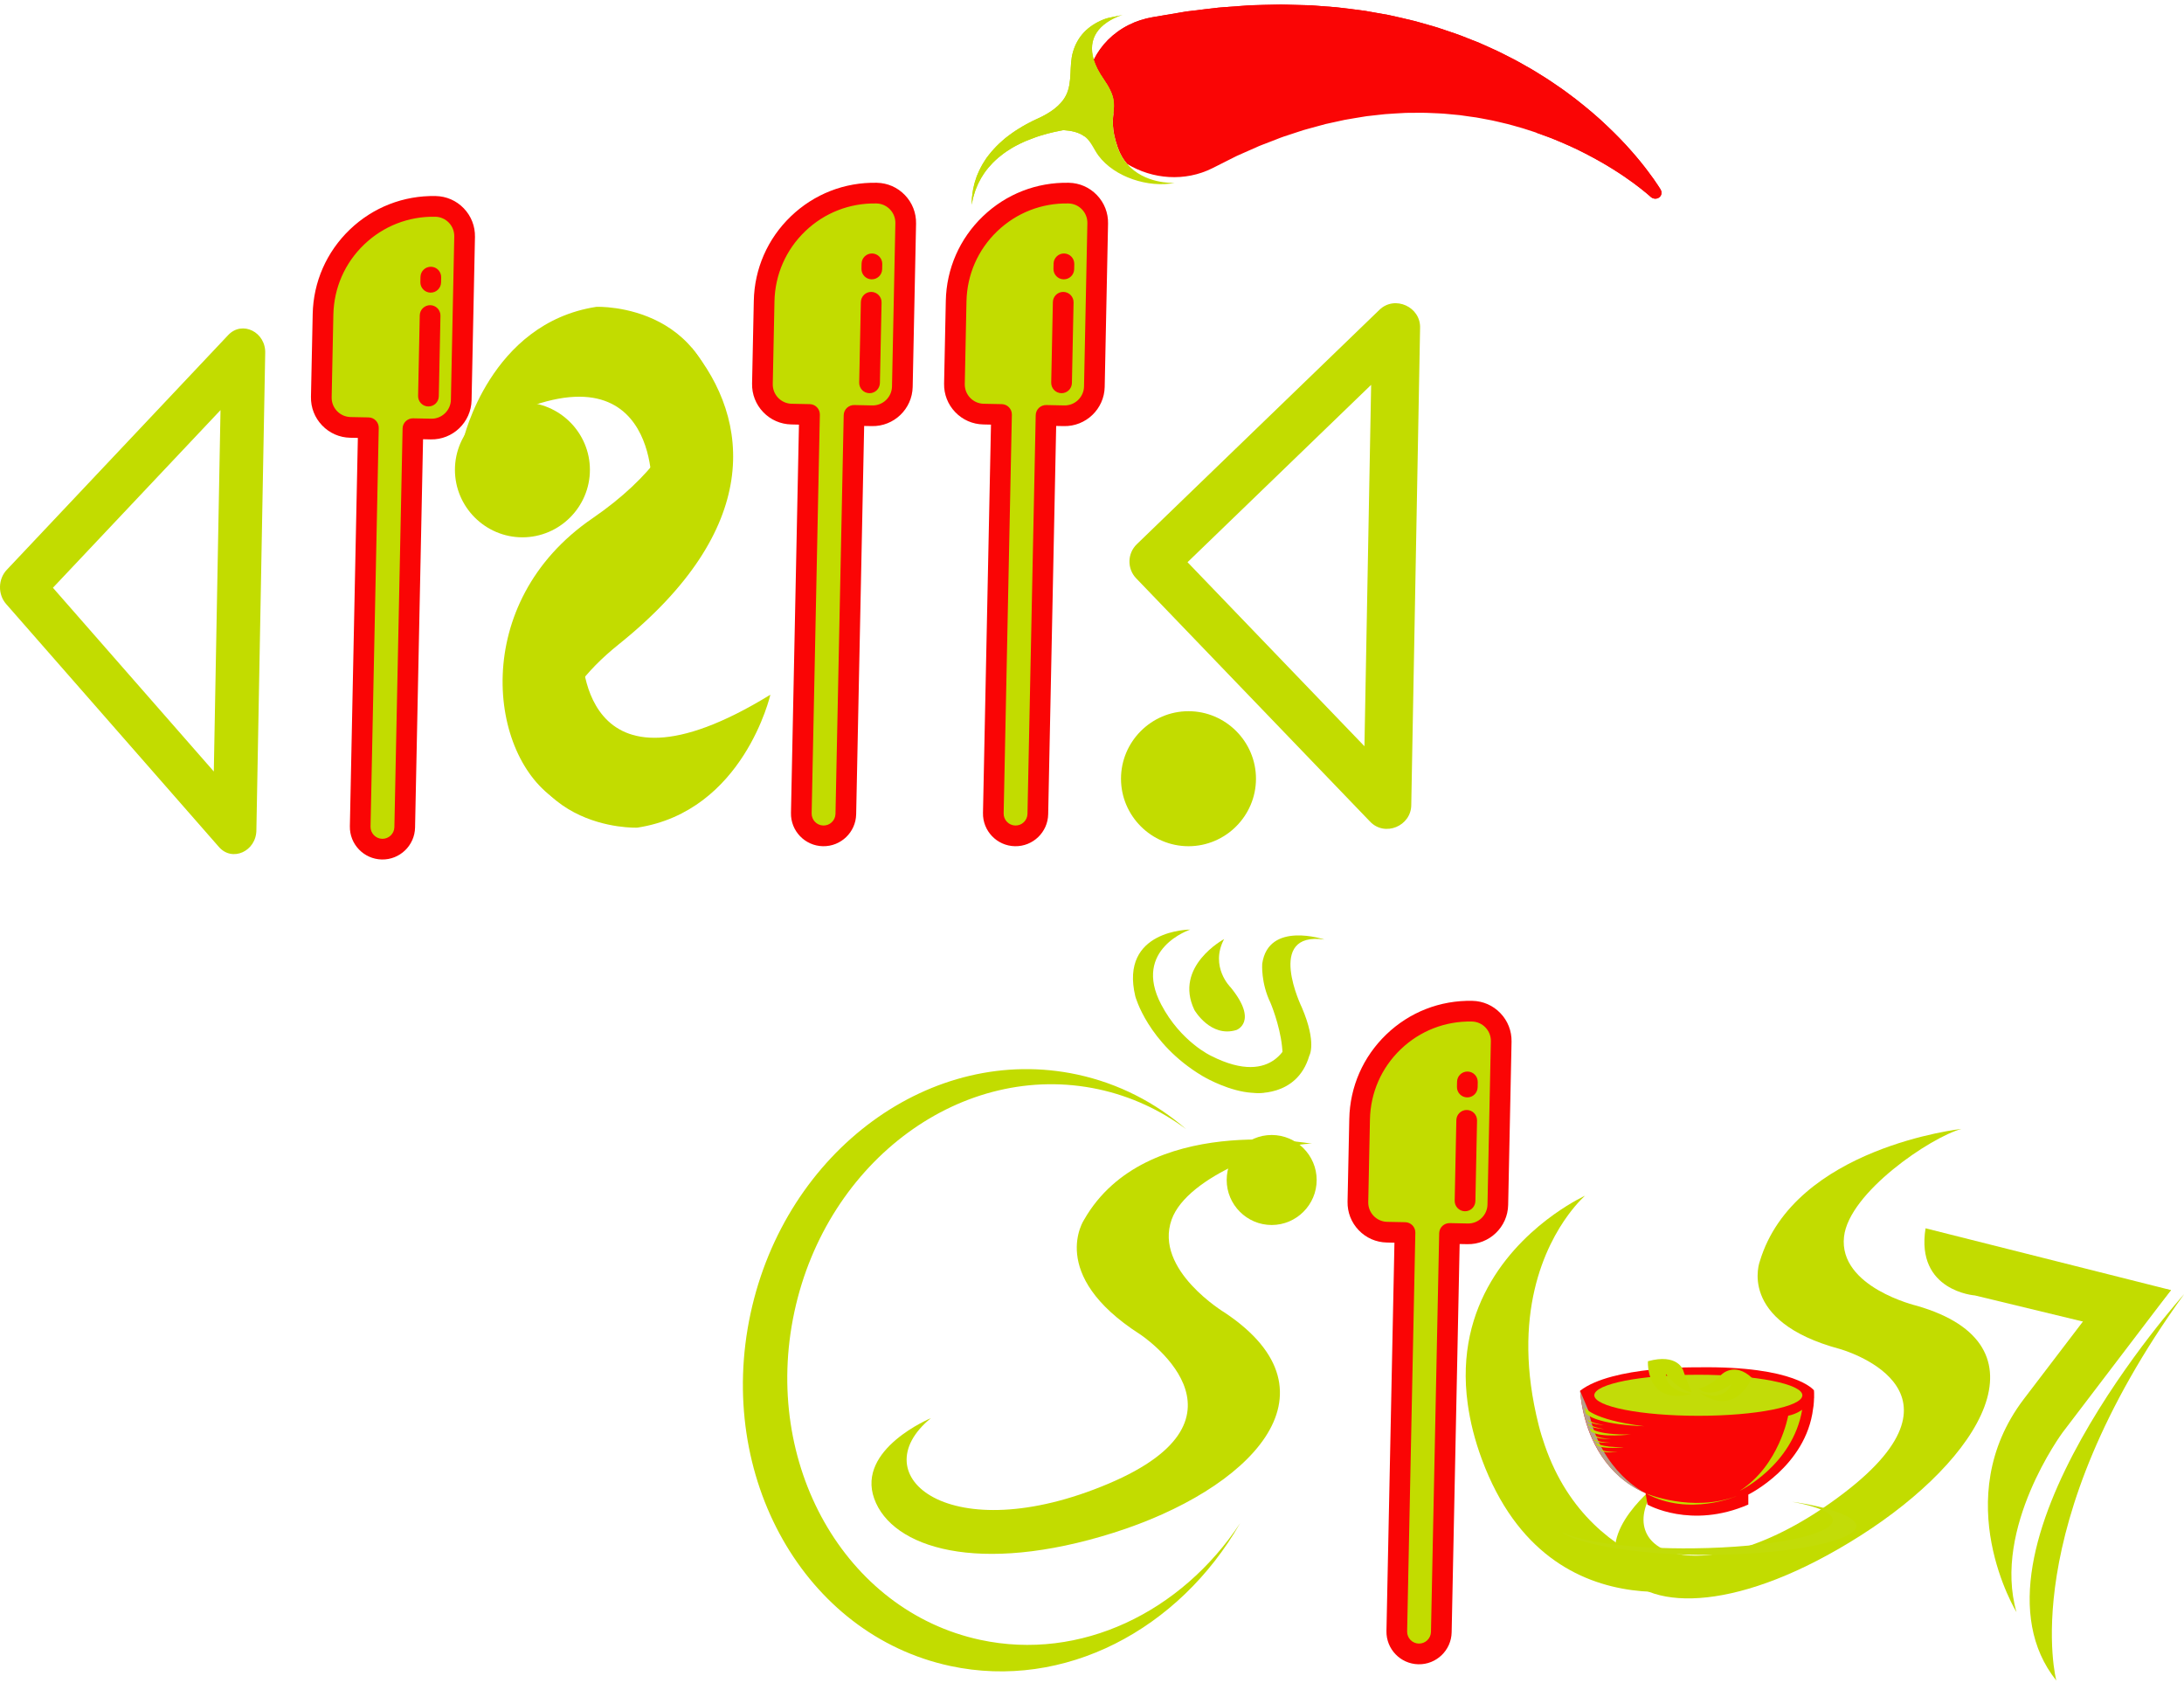 <?xml version="1.0" encoding="UTF-8" standalone="no"?>
<svg
   xmlns:dc="http://purl.org/dc/elements/1.1/"
   xmlns:cc="http://creativecommons.org/ns#"
   xmlns:rdf="http://www.w3.org/1999/02/22-rdf-syntax-ns#"
   xmlns:svg="http://www.w3.org/2000/svg"
   xmlns="http://www.w3.org/2000/svg"
   xmlns:sodipodi="http://sodipodi.sourceforge.net/DTD/sodipodi-0.dtd"
   xmlns:inkscape="http://www.inkscape.org/namespaces/inkscape"
   version="1.1"
   id="svg2"
   xml:space="preserve"
   width="528"
   height="406.667"
   viewBox="0 0 528 406.667"
   sodipodi:docname="onlinelogomaker-120720-1555-3006.eps"><defs
     id="defs6" /><sodipodi:namedview
     pagecolor="#ffffff"
     bordercolor="#666666"
     borderopacity="1"
     objecttolerance="10"
     gridtolerance="10"
     guidetolerance="10"
     inkscape:pageopacity="0"
     inkscape:pageshadow="2"
     inkscape:window-width="640"
     inkscape:window-height="480"
     id="namedview4" /><g
     id="g10"
     inkscape:groupmode="layer"
     inkscape:label="ink_ext_XXXXXX"
     transform="matrix(1.333,0,0,-1.333,0,406.667)"><g
       id="g12"
       transform="scale(0.1)"><path
         d="M 413.871,2443.24 12.23,2017.53 c -15.859,-16.79 -16.371,-44.49 -1.141,-61.87 v 0 0 L 396.449,1515.77 c 24.449,-29.06 68.821,-8.32 68.551,30.51 l 15.98,863.56 c 1.641,38.67 -41.64,60.43 -67.109,33.4 z M 95.981,1985.07 399.922,2307.18 387.77,1651.95 Z"
         style="fill:#c2dc00;fill-opacity:1;fill-rule:nonzero;stroke:none"
         id="path14" /><path
         d="m 1397.15,1791.13 c 0,0 -48.28,-211.45 -241.33,-241.02 0,0 -230.082,-9.8 -226.41,250.86 l 126.21,73.79 c 0.04,0 -9.92,-299.22 341.53,-83.63 z"
         style="fill:#c2dc00;fill-opacity:1;fill-rule:nonzero;stroke:none"
         id="path16" /><path
         d="m 840.309,2253.43 c 0,0 48.242,211.37 241.291,240.98 0,0 230.12,9.8 226.45,-250.86 l -126.21,-73.79 c 0,0 9.88,299.14 -341.531,83.67 z"
         style="fill:#c2dc00;fill-opacity:1;fill-rule:nonzero;stroke:none"
         id="path18" /><path
         d="m 1253.75,2421.09 c 0,0 43.2,-157.85 -179.57,-310.35 -222.731,-152.47 -189.34,-432.78 -63.13,-511.45 126.25,-78.71 -148.472,75 111.37,283.4 259.81,208.44 240.35,406.13 131.33,538.4 z"
         style="fill:#c2dc00;fill-opacity:1;fill-rule:nonzero;stroke:none"
         id="path20" /><path
         d="m 2501.8,2489.02 -440,-424.96 c -17.39,-16.8 -17.89,-44.46 -1.18,-61.88 v 0 0 l 423.72,-440.62 c 26.95,-29.11 75.58,-8.44 75.19,30.39 l 15.98,863.55 c 1.72,38.67 -45.78,60.51 -73.71,33.52 z m -348.05,-457.62 333.01,321.6 -12.15,-655.27 z"
         style="fill:#c2dc00;fill-opacity:1;fill-rule:nonzero;stroke:none"
         id="path22" /><path
         d="m 1816.41,2299.25 -14.89,-722.85 c -0.47,-22.3 17.23,-40.74 39.53,-41.21 v 0 c 22.31,-0.43 40.75,17.26 41.22,39.57 l 14.88,722.81 32.69,-0.66 c 29.73,-0.63 54.3,23.01 54.93,52.73 l 6.09,296.06 c 0.62,29.72 -22.97,54.29 -52.7,54.92 v 0 c -110.43,2.26 -201.79,-85.39 -204.06,-195.82 l -3.08,-149.96 c -0.63,-29.73 22.96,-54.3 52.69,-54.92 z"
         style="fill:#c2dc00;fill-opacity:1;fill-rule:nonzero;stroke:none"
         id="path24" /><path
         d="m 1782.58,2658.51 c 42.15,40.47 97.54,62.07 155.94,60.86 19.41,-0.39 37.46,-8.32 50.89,-22.31 13.44,-13.98 20.63,-32.38 20.2,-51.75 l -6.09,-296.06 c -0.82,-40.04 -34.07,-71.91 -74.07,-71.09 l -13.94,0.27 -14.49,-704.06 c -0.67,-32.62 -27.74,-58.6 -60.36,-57.93 -32.61,0.66 -58.59,27.73 -57.89,60.35 l 14.5,704.06 -13.95,0.32 c -19.37,0.39 -37.46,8.32 -50.86,22.3 -13.44,13.98 -20.62,32.38 -20.23,51.76 l 3.12,149.96 c 1.17,58.4 25.08,112.85 67.23,153.32 z m 172.62,-333.09 c 6.48,6.25 10.62,14.93 10.82,24.61 l 6.09,296.02 c 0.19,9.37 -3.28,18.28 -9.77,25.04 -6.48,6.76 -15.23,10.58 -24.57,10.78 -48.39,0.98 -94.29,-16.92 -129.22,-50.43 -34.92,-33.52 -54.68,-78.63 -55.7,-127.03 l -3.08,-149.92 c -0.2,-9.38 3.28,-18.29 9.76,-25.04 6.49,-6.76 15.2,-10.59 24.57,-10.78 l 32.7,-0.67 c 10.35,-0.19 18.59,-8.79 18.36,-19.14 l -14.89,-722.85 c -0.23,-11.91 9.26,-21.8 21.18,-22.03 11.91,-0.28 21.79,9.22 22.03,21.13 l 14.92,722.85 c 0.08,4.96 2.15,9.73 5.74,13.17 3.59,3.43 8.44,5.31 13.4,5.23 l 32.69,-0.7 c 9.65,-0.2 18.52,3.55 24.97,9.76 z"
         style="fill:#fa0505;fill-opacity:1;fill-rule:nonzero;stroke:none"
         id="path26" /><path
         d="m 1915.31,2516.28 c 3.48,3.32 8.21,5.32 13.36,5.2 10.39,-0.2 18.6,-8.79 18.4,-19.14 l -3.01,-146.1 c -0.23,-10.39 -8.79,-18.59 -19.14,-18.39 -10.39,0.23 -18.59,8.78 -18.4,19.17 l 3.01,146.1 c 0.12,5.15 2.31,9.8 5.78,13.16 z"
         style="fill:#fa0505;fill-opacity:1;fill-rule:nonzero;stroke:none"
         id="path28" /><path
         d="m 1916.6,2585.93 c 3.44,3.32 8.17,5.35 13.36,5.24 10.35,-0.2 18.59,-8.79 18.4,-19.15 l -0.2,-9.37 c -0.23,-10.35 -8.78,-18.59 -19.18,-18.36 -10.35,0.2 -18.59,8.75 -18.36,19.14 l 0.2,9.38 c 0.12,5.15 2.3,9.8 5.78,13.12 z"
         style="fill:#fa0505;fill-opacity:1;fill-rule:nonzero;stroke:none"
         id="path30" /><path
         d="m 2155.51,1761.24 c -67.35,0 -122.42,-55.07 -122.42,-122.42 0,-67.3 55.07,-122.38 122.42,-122.38 67.3,0 122.38,55.08 122.38,122.38 0,67.35 -55.08,122.42 -122.38,122.42 z"
         style="fill:#c2dc00;fill-opacity:1;fill-rule:nonzero;stroke:none"
         id="path32" /><path
         d="m 947.5,2321.32 c -67.34,0 -122.422,-55.08 -122.422,-122.38 0,-67.34 55.082,-122.42 122.422,-122.42 67.3,0 122.38,55.08 122.38,122.42 0,67.3 -55.08,122.38 -122.38,122.38 z"
         style="fill:#c2dc00;fill-opacity:1;fill-rule:nonzero;stroke:none"
         id="path34" /><path
         d="m 2306.37,992.852 c -44.89,0 -81.6,-36.723 -81.6,-81.614 0,-44.879 36.71,-81.597 81.6,-81.597 44.88,0 81.6,36.718 81.6,81.597 0,44.891 -36.72,81.614 -81.6,81.614 z"
         style="fill:#c2dc00;fill-opacity:1;fill-rule:nonzero;stroke:none"
         id="path36" /><path
         d="m 2801.8,429.801 c -4.1,11.801 -7.93,23.937 -11.18,36.871 -50.78,200.898 12.7,325.976 53.95,381.84 16.91,22.886 30.12,34.218 30.12,34.218 0,0 -23.83,-10.781 -55.59,-33.359 -71.21,-50.551 -182.5,-160.859 -157.19,-344.062 4.34,-31.45 12.43,-64.93 25.75,-100.789 125.35,-337.532 450.31,-220.7 450.31,-220.7 0,0 -251.02,-0.148 -336.17,245.981 z"
         style="fill:#c2dc00;fill-opacity:1;fill-rule:nonzero;stroke:none"
         id="path38" /><path
         d="m 3191.8,764.211 c 0,0 -42.46,-108.981 145.04,-159.371 0,0 255.86,-70.981 7.93,-260.738 -247.89,-189.774 -435.94,-113.293 -337.31,16.867 0,0 -116.84,-88.239 -65.31,-160.348 51.52,-72.152 214.37,-72.699 432.26,65.938 217.89,138.589 347.15,345.972 102.04,416.601 0,0 -142.27,33.629 -132.07,125.231 8.94,80.199 157.34,180.429 213.16,195.509 0,0 -303.16,-33.279 -365.74,-239.689 z"
         style="fill:#c2dc00;fill-opacity:1;fill-rule:nonzero;stroke:none"
         id="path40" /><path
         d="m 1953.75,1102.45 c 75,-16.13 141.8,-50.85 197.46,-99.02 -46.44,34.49 -99.92,59.61 -158.87,72.31 C 1746.95,1128.47 1499.96,947.77 1440.7,672.059 1381.45,396.441 1532.38,130.191 1777.81,77.449 1959.8,38.309 2142.58,127.691 2249.1,288.941 2138.52,95.93 1930.43,-14.422 1723.24,30.109 1459.61,86.789 1297.5,372.73 1361.17,668.898 c 63.67,296.09 328.95,490.232 592.58,433.552 z"
         style="fill:#c2dc00;fill-opacity:1;fill-rule:nonzero;stroke:none"
         id="path42" /><path
         d="m 2158.67,1365.31 c 0,0 -128.55,0.11 -99.65,-120.98 0,0 22.66,-85.08 121.21,-144.18 0,0 144.46,-88.05 171.84,32.19 l -13.52,35.04 c 0,0 -24.49,-90.59 -141.83,-31.14 0,0 -55.08,25.2 -90.82,93.36 -52.74,100.63 52.77,135.71 52.77,135.71 z"
         style="fill:#c2dc00;fill-opacity:1;fill-rule:nonzero;stroke:none"
         id="path44" /><path
         d="m 2401.99,1347.26 c 0,0 -101.56,34.18 -112.77,-43.95 0,0 -2.77,-34.33 15.08,-71.05 0,0 66.09,-155.39 -31.64,-163.01 0,0 79.37,-9.8 101.91,67.19 0,0 14.06,23.16 -13.32,87.23 0,0 -67.66,138.86 40.74,123.59 z"
         style="fill:#c2dc00;fill-opacity:1;fill-rule:nonzero;stroke:none"
         id="path46" /><path
         d="m 2220.08,1348.04 c 0,0 -92.03,-49.34 -53.83,-128.59 0,0 29.34,-50.86 76.33,-36.18 0,0 40.31,14.85 -10.7,77.31 0,0 -38.21,37.27 -11.8,87.46 z"
         style="fill:#c2dc00;fill-opacity:1;fill-rule:nonzero;stroke:none"
         id="path48" /><path
         d="m 1966.48,839.762 c 0,0 -68.12,-99.614 100.67,-207.973 0,0 229.76,-150.16 -56.95,-271.25 -286.68,-121.09 -449.5,14.34 -321.92,118.871 0,0 -134.8,-55.82 -102.85,-145.672 31.91,-89.879 189.22,-139.488 434.22,-62.109 244.96,77.391 421.33,252.312 201.91,398.91 0,0 -129.22,77.5 -96.64,168.91 28.52,80 196.84,138.672 254.53,137.461 0,-0.039 -301.33,56.87 -412.97,-137.148 z"
         style="fill:#c2dc00;fill-opacity:1;fill-rule:nonzero;stroke:none"
         id="path50" /><path
         d="m 1468.16,2299.25 -14.88,-722.85 c -0.47,-22.3 17.23,-40.74 39.53,-41.21 v 0 c 22.31,-0.43 40.74,17.26 41.21,39.57 l 14.89,722.81 32.69,-0.66 c 29.73,-0.63 54.3,23.01 54.92,52.73 l 6.1,296.06 c 0.62,29.72 -22.97,54.29 -52.7,54.92 v 0 c -110.43,2.26 -201.8,-85.39 -204.06,-195.82 l -3.09,-149.96 c -0.62,-29.73 22.97,-54.3 52.7,-54.92 z"
         style="fill:#c2dc00;fill-opacity:1;fill-rule:nonzero;stroke:none"
         id="path52" /><path
         d="m 1434.34,2658.51 c 42.14,40.47 97.54,62.07 155.93,60.86 19.42,-0.39 37.5,-8.32 50.9,-22.31 13.44,-13.98 20.63,-32.38 20.24,-51.75 l -6.14,-296.06 c -0.82,-40.04 -34.06,-71.91 -74.06,-71.09 l -13.94,0.27 -14.5,-704.06 c -0.66,-32.62 -27.73,-58.6 -60.35,-57.93 -32.58,0.66 -58.59,27.73 -57.89,60.35 l 14.49,704.06 -13.9,0.32 c -19.42,0.39 -37.5,8.32 -50.9,22.3 -13.44,13.98 -20.63,32.38 -20.24,51.76 l 3.13,149.96 c 1.17,58.4 25.08,112.85 67.23,153.32 z m 172.61,-333.09 c 6.49,6.25 10.63,14.93 10.82,24.61 l 6.1,296.02 c 0.19,9.37 -3.28,18.28 -9.77,25.04 -6.48,6.76 -15.23,10.58 -24.57,10.78 -48.4,0.98 -94.3,-16.92 -129.22,-50.43 -34.92,-33.52 -54.69,-78.63 -55.7,-127.03 l -3.09,-149.92 c -0.19,-9.38 3.28,-18.29 9.77,-25.04 6.48,-6.76 15.23,-10.59 24.57,-10.78 l 32.69,-0.67 c 10.36,-0.19 18.6,-8.79 18.36,-19.14 l -14.88,-722.85 c -0.23,-11.91 9.26,-21.8 21.17,-22.03 11.92,-0.28 21.8,9.22 22.07,21.13 l 14.89,722.85 c 0.07,4.96 2.14,9.73 5.74,13.17 3.59,3.43 8.44,5.31 13.4,5.23 l 32.69,-0.7 c 9.65,-0.2 18.52,3.55 24.96,9.76 z"
         style="fill:#fa0505;fill-opacity:1;fill-rule:nonzero;stroke:none"
         id="path54" /><path
         d="m 1567.07,2516.28 c 3.48,3.32 8.2,5.32 13.36,5.2 10.39,-0.2 18.59,-8.79 18.4,-19.14 l -3.01,-146.1 c -0.23,-10.39 -8.79,-18.59 -19.14,-18.39 -10.39,0.23 -18.59,8.78 -18.4,19.17 l 3.01,146.1 c 0.12,5.15 2.3,9.8 5.78,13.16 z"
         style="fill:#fa0505;fill-opacity:1;fill-rule:nonzero;stroke:none"
         id="path56" /><path
         d="m 1568.36,2585.93 c 3.44,3.32 8.2,5.35 13.36,5.24 10.35,-0.2 18.59,-8.79 18.4,-19.15 l -0.2,-9.37 c -0.23,-10.35 -8.79,-18.59 -19.18,-18.36 -10.35,0.2 -18.59,8.75 -18.36,19.14 l 0.2,9.38 c 0.12,5.15 2.3,9.8 5.78,13.12 z"
         style="fill:#fa0505;fill-opacity:1;fill-rule:nonzero;stroke:none"
         id="path58" /><path
         d="m 668.16,2275.15 -14.879,-722.81 c -0.472,-22.31 17.231,-40.74 39.528,-41.21 v 0 c 22.312,-0.47 40.742,17.22 41.211,39.53 l 14.89,722.85 32.692,-0.66 c 29.726,-0.63 54.296,22.96 54.918,52.69 l 6.101,296.06 c 0.617,29.72 -22.973,54.33 -52.699,54.96 v 0 c -110.434,2.26 -201.801,-85.43 -204.063,-195.82 l -3.089,-149.97 c -0.622,-29.72 22.968,-54.33 52.699,-54.92 z"
         style="fill:#c2dc00;fill-opacity:1;fill-rule:nonzero;stroke:none"
         id="path60" /><path
         d="m 634.34,2634.45 c 42.14,40.43 97.539,62.07 155.93,60.86 19.421,-0.39 37.5,-8.32 50.902,-22.31 13.437,-14.02 20.629,-32.38 20.238,-51.8 l -6.14,-296.05 c -0.821,-40 -34.059,-71.91 -74.059,-71.09 l -13.941,0.31 -14.5,-704.1 c -0.661,-32.58 -27.731,-58.6 -60.348,-57.89 -32.582,0.66 -58.594,27.73 -57.891,60.35 l 14.489,704.06 -13.899,0.27 c -19.422,0.39 -37.5,8.32 -50.902,22.35 -13.438,13.98 -20.629,32.34 -20.239,51.76 l 3.129,149.96 c 1.172,58.39 25.082,112.85 67.231,153.32 z m 172.609,-333.09 c 6.492,6.21 10.629,14.88 10.821,24.57 l 6.101,296.06 c 0.188,9.37 -3.281,18.24 -9.769,25 -6.481,6.75 -15.231,10.58 -24.571,10.78 -48.402,1.01 -94.301,-16.92 -129.222,-50.43 -34.918,-33.52 -54.688,-78.6 -55.7,-126.99 l -3.089,-149.97 c -0.192,-9.37 3.281,-18.24 9.769,-25 6.481,-6.75 15.231,-10.58 24.57,-10.78 l 32.692,-0.66 c 10.359,-0.24 18.597,-8.79 18.359,-19.18 l -14.879,-722.81 c -0.23,-11.92 9.258,-21.8 21.168,-22.07 11.922,-0.24 21.801,9.25 22.071,21.17 l 14.89,722.85 c 0.07,4.96 2.141,9.69 5.738,13.12 3.59,3.48 8.442,5.36 13.403,5.24 l 32.687,-0.66 c 9.653,-0.2 18.524,3.55 24.961,9.76 z"
         style="fill:#fa0505;fill-opacity:1;fill-rule:nonzero;stroke:none"
         id="path62" /><path
         d="m 767.07,2492.18 c 3.481,3.32 8.2,5.35 13.36,5.24 10.39,-0.24 18.59,-8.79 18.398,-19.15 l -3.008,-146.13 c -0.23,-10.35 -8.789,-18.59 -19.14,-18.36 -10.391,0.2 -18.59,8.79 -18.399,19.14 l 3.008,146.1 c 0.121,5.19 2.301,9.84 5.781,13.16 z"
         style="fill:#fa0505;fill-opacity:1;fill-rule:nonzero;stroke:none"
         id="path64" /><path
         d="m 768.359,2561.87 c 3.442,3.32 8.2,5.31 13.36,5.23 10.351,-0.23 18.59,-8.79 18.402,-19.18 l -0.199,-9.37 c -0.231,-10.35 -8.793,-18.56 -19.184,-18.36 -10.347,0.23 -18.59,8.79 -18.359,19.14 l 0.199,9.37 c 0.121,5.2 2.301,9.85 5.781,13.17 z"
         style="fill:#fa0505;fill-opacity:1;fill-rule:nonzero;stroke:none"
         id="path66" /><path
         d="m 3492.27,823.672 445.15,-112.043 -64.33,-80.109 -291.25,70.39 c 0,0 -107.93,7.61 -89.57,121.762 z"
         style="fill:#c2dc00;fill-opacity:1;fill-rule:nonzero;stroke:none"
         id="path68" /><path
         d="M 3832.5,726.52 3937.38,711.629 3740.66,453.27 c 0,0 -127.5,-172.61 -83.43,-325.661 0,0 -125.24,204.692 13.39,386.641 z"
         style="fill:#c2dc00;fill-opacity:1;fill-rule:nonzero;stroke:none"
         id="path70" /><path
         d="m 3961.29,704.328 c 0,0 -419.61,-465.976 -231.84,-700.699 0,0 -75.11,276.562 231.84,700.699 z"
         style="fill:#c2dc00;fill-opacity:1;fill-rule:nonzero;stroke:none"
         id="path72" /><path
         d="m 2614.14,2998.43 c -7.73,2.85 -15.74,4.84 -23.63,7.23 -7.93,2.19 -15.86,4.49 -23.79,6.72 -16.02,3.86 -32.03,7.69 -48.09,11.13 -8.04,1.41 -15.97,2.81 -23.98,4.26 -3.99,0.7 -8.05,1.44 -11.95,2.11 -3.99,0.82 -8.01,1.44 -12,1.87 -15.78,2.07 -31.56,4.3 -47.15,5.86 -15.5,1.21 -30.89,2.31 -45.82,3.52 -15,0.43 -29.64,0.82 -43.94,1.17 -3.59,0.12 -7.19,0.23 -10.67,0.23 -3.43,-0.04 -6.95,-0.11 -10.42,-0.19 -6.88,-0.16 -13.68,-0.35 -20.43,-0.43 -6.68,-0.24 -13.29,-0.39 -19.81,-0.59 -6.56,-0.15 -12.73,-0.74 -18.94,-1.13 -12.39,-0.86 -24.22,-1.76 -35.51,-2.58 -5.78,-0.35 -11.13,-1.05 -16.37,-1.68 -5.27,-0.62 -10.47,-1.21 -15.39,-1.76 -9.96,-1.21 -19.37,-2.34 -27.93,-3.43 -2.23,-0.28 -4.3,-0.51 -6.41,-0.75 -1.95,-0.39 -4.02,-0.74 -5.93,-1.01 -3.91,-0.71 -7.7,-1.33 -11.14,-1.88 -28.32,-4.8 -44.57,-7.54 -44.57,-7.54 -14.45,-2.46 -29.49,-7.14 -43.08,-14.02 -28.95,-14.57 -50.51,-36.91 -63.48,-63.16 3.44,-10.86 9.22,-22.5 17.89,-34.77 38.83,-55.86 1.37,-55.39 25.59,-124.41 4.26,-12 10.11,-21.84 16.99,-29.69 45.9,-27.93 104.88,-32.7 154.77,-7.7 l 1.17,0.59 c 0,0 11.13,5.62 30.7,15.47 2.46,1.29 5.16,2.58 7.85,3.94 1.29,0.71 2.7,1.37 4.1,2.04 1.53,0.74 2.97,1.36 4.46,2.03 6.05,2.57 12.54,5.47 19.53,8.63 3.47,1.56 7.07,3.16 10.86,4.76 3.63,1.68 7.58,3.52 11.52,4.89 8.01,3.08 16.41,6.36 25.2,9.69 4.41,1.67 8.9,3.67 13.55,5.15 4.65,1.49 9.34,3.05 14.14,4.65 4.92,1.56 9.81,3.16 14.81,4.88 2.5,0.78 5.04,1.6 7.65,2.46 2.46,0.75 5.08,1.41 7.66,2.15 10.43,2.81 21.17,5.82 32.26,8.79 11.14,2.38 22.58,4.84 34.14,7.46 11.68,2.23 23.6,3.87 35.79,6.02 3.08,0.58 6.21,0.9 9.18,1.21 3.12,0.39 6.21,0.74 9.29,1.05 6.21,0.67 12.5,1.37 18.83,2.07 12.54,1.02 25.24,1.61 38.2,2.35 6.45,0.04 12.89,0.08 19.46,0.15 6.48,-0.07 13.04,0.28 19.53,-0.15 13.01,-0.71 26.21,-0.78 39.22,-2.27 6.6,-0.66 13.2,-1.25 19.8,-1.87 6.49,-0.9 12.97,-1.88 19.45,-2.78 3.21,-0.43 6.53,-0.9 9.73,-1.32 3.24,-0.51 6.49,-1.22 9.73,-1.76 6.48,-1.25 12.85,-2.46 19.26,-3.67 6.32,-1.29 12.57,-2.9 18.86,-4.34 6.29,-1.52 12.62,-2.89 18.79,-4.77 6.1,-1.71 12.19,-3.43 18.28,-5.19 6.1,-1.8 11.96,-3.91 17.82,-5.74 11.95,-3.68 23.24,-8.36 34.45,-12.39 22.07,-8.98 42.97,-18.12 61.72,-27.97 18.71,-9.68 35.7,-19.29 50.35,-28.59 14.65,-9.14 27.11,-17.85 37.15,-25.23 10.11,-7.43 17.58,-13.6 22.73,-17.78 2.46,-2.15 4.42,-3.75 5.67,-4.84 0.54,-0.55 1.09,-0.94 1.32,-1.29 0.39,-0.23 0.51,-0.43 0.51,-0.43 l 0.12,-0.04 c 3.67,-3.4 9.18,-4.37 13.75,-2.07 5.62,2.85 7.54,9.53 4.34,15.04 0,0 -0.04,0.2 -0.28,0.55 -0.31,0.47 -0.62,1.01 -1.09,1.83 -1.06,1.53 -2.54,3.87 -4.46,6.8 -3.94,5.94 -9.64,14.38 -17.73,24.84 -7.85,10.47 -17.85,22.97 -30.12,36.76 -12.11,13.87 -26.68,28.95 -43.4,44.73 -16.6,16.05 -35.85,32.26 -57.1,48.87 -10.75,8 -21.72,16.6 -33.6,24.41 -5.86,3.98 -11.76,8.16 -17.93,12.11 -6.17,3.91 -12.46,7.77 -18.83,11.76 -6.32,4.1 -12.89,7.69 -19.53,11.44 -6.64,3.71 -13.24,7.74 -20.23,11.29 -6.92,3.48 -13.91,7.07 -20.86,10.67 -3.52,1.67 -7.07,3.59 -10.7,5.27 -3.64,1.64 -7.15,3.28 -10.82,4.96 -7.35,3.24 -14.73,6.52 -22.08,9.88 -7.5,2.97 -15.03,5.94 -22.53,8.91 -15.16,6.33 -30.79,11.21 -46.45,16.56 z"
         style="fill:#fa0505;fill-opacity:1;fill-rule:nonzero;stroke:none"
         id="path74" /><path
         d="m 2027.15,2783.2 c -24.22,69.02 13.28,68.55 -25.59,124.37 -8.63,12.31 -14.45,23.95 -17.85,34.81 -11.68,38.16 8.32,66.56 52.46,81.72 -11.05,-3.79 -23.94,-4.11 -35.35,-8.87 -27.81,-11.37 -46.56,-30.43 -54.8,-58.52 -7.43,-25.19 -0.59,-54.84 -12.58,-78.67 -9.69,-19.3 -29.81,-32.27 -49.49,-41.41 -3.36,-1.52 -6.61,-3.04 -9.93,-4.57 -4.29,-2.34 -8.75,-4.33 -13.08,-6.83 -4.34,-2.42 -8.67,-4.88 -12.89,-7.54 -4.3,-2.58 -8.4,-5.47 -12.58,-8.28 -4.1,-2.85 -7.93,-5.98 -11.95,-8.95 -3.72,-3.36 -7.58,-6.4 -11.1,-9.8 -3.47,-3.48 -7.03,-6.68 -10.15,-10.35 -1.57,-1.68 -3.17,-3.44 -4.65,-5.24 -1.6,-1.8 -2.97,-3.63 -4.38,-5.47 -1.33,-1.87 -2.81,-3.59 -4.14,-5.39 -1.17,-1.91 -2.42,-3.79 -3.63,-5.62 -2.54,-3.6 -4.53,-7.46 -6.49,-11.1 -2.07,-3.59 -3.59,-7.34 -5.19,-10.93 -0.7,-1.72 -1.6,-3.44 -2.23,-5.2 -0.54,-1.8 -1.17,-3.55 -1.72,-5.27 -2.54,-6.64 -3.67,-13.17 -5,-18.83 -0.89,-5.7 -1.64,-10.66 -2.03,-14.77 -0.39,-8.24 -0.62,-12.93 -0.62,-12.93 0,0 0.97,4.61 2.69,12.58 1.02,3.95 2.62,8.6 4.26,13.95 2.23,5.15 4.26,11.17 7.77,17.15 0.75,1.52 1.57,3 2.43,4.61 0.82,1.48 1.91,3 2.85,4.53 2.07,3.08 3.9,6.36 6.44,9.41 2.42,3.01 4.77,6.25 7.74,9.14 1.29,1.52 2.73,3.05 4.1,4.53 1.44,1.56 3.05,2.89 4.57,4.42 1.56,1.44 3.05,2.89 4.73,4.33 1.64,1.41 3.35,2.7 5.07,4.03 3.25,2.89 7,5.35 10.63,7.93 3.71,2.53 7.69,4.8 11.44,7.22 3.99,2.11 7.93,4.46 12.07,6.41 4.14,1.91 8.25,3.98 12.5,5.7 4.22,1.8 8.48,3.44 12.78,4.96 4.14,1.68 8.63,2.97 12.77,4.34 4.3,1.25 8.48,2.54 12.77,3.71 8.32,2.15 16.61,4.06 24.42,5.47 1.48,0.39 3.01,0.62 4.45,0.86 14.03,-0.98 29.57,-3.67 40.47,-13.24 10.35,-8.95 15,-22.15 22.89,-32.82 29.34,-39.53 91.13,-58.98 138.67,-49.65 -4.02,-0.19 -55.23,-1.87 -86.52,34.38 -6.88,7.85 -12.77,17.69 -17.03,29.69 z"
         style="fill:#c2dc03;fill-opacity:1;fill-rule:nonzero;stroke:none"
         id="path76" /><path
         d="m 2614.14,2998.43 c -7.73,2.85 -15.74,4.84 -23.63,7.23 -7.93,2.19 -15.86,4.49 -23.79,6.72 -16.02,3.86 -32.03,7.69 -48.09,11.13 -8.04,1.41 -15.97,2.81 -23.98,4.26 -3.99,0.7 -8.05,1.44 -11.95,2.11 -3.99,0.82 -8.01,1.44 -12,1.87 -15.78,2.07 -31.56,4.3 -47.15,5.86 -15.5,1.21 -30.89,2.31 -45.82,3.52 -15,0.43 -29.64,0.82 -43.94,1.17 -3.59,0.12 -7.19,0.23 -10.67,0.23 -3.43,-0.04 -6.95,-0.11 -10.42,-0.19 -6.88,-0.16 -13.68,-0.35 -20.43,-0.43 -6.68,-0.24 -13.29,-0.39 -19.81,-0.59 -6.56,-0.15 -12.73,-0.74 -18.94,-1.13 -12.39,-0.86 -24.22,-1.76 -35.51,-2.58 -5.78,-0.35 -11.13,-1.05 -16.37,-1.68 -5.27,-0.62 -10.47,-1.21 -15.39,-1.76 -9.96,-1.21 -19.37,-2.34 -27.93,-3.43 -2.23,-0.28 -4.3,-0.51 -6.41,-0.75 -1.95,-0.39 -4.02,-0.74 -5.93,-1.01 -3.91,-0.71 -7.7,-1.33 -11.14,-1.88 -28.32,-4.8 -44.57,-7.54 -44.57,-7.54 -14.45,-2.46 -29.49,-7.14 -43.08,-14.02 -28.95,-14.57 -50.51,-36.91 -63.48,-63.16 3.44,-10.86 9.22,-22.5 17.89,-34.77 21.68,-31.17 19.61,-44.76 17.74,-62.73 218.9,149.61 572.34,161.91 768.16,-35.2 9.1,-3.12 17.93,-6.52 26.68,-9.65 22.03,-8.98 42.97,-18.12 61.72,-28.01 18.71,-9.68 35.7,-19.29 50.35,-28.59 14.65,-9.14 27.11,-17.81 37.15,-25.19 10.12,-7.43 17.58,-13.64 22.69,-17.78 2.5,-2.19 4.42,-3.75 5.67,-4.84 0.58,-0.59 1.13,-0.94 1.36,-1.29 0.4,-0.23 0.51,-0.47 0.51,-0.47 l 0.08,-0.04 c 3.71,-3.36 9.18,-4.37 13.79,-2.03 5.62,2.85 7.54,9.53 4.34,15 0,0 -0.04,0.2 -0.32,0.55 -0.31,0.47 -0.58,1.05 -1.05,1.83 -1.09,1.57 -2.54,3.91 -4.49,6.84 -3.91,5.9 -9.61,14.34 -17.7,24.8 -7.85,10.51 -17.89,23.01 -30.12,36.76 -12.11,13.91 -26.71,28.95 -43.39,44.77 -16.65,16.05 -35.9,32.22 -57.11,48.86 -10.78,7.97 -21.72,16.61 -33.6,24.38 -5.86,3.98 -11.76,8.16 -17.97,12.11 -6.17,3.91 -12.46,7.81 -18.79,11.8 -6.32,4.06 -12.89,7.69 -19.53,11.4 -6.64,3.75 -13.28,7.74 -20.23,11.33 -6.95,3.48 -13.91,7.03 -20.86,10.63 -3.52,1.71 -7.07,3.63 -10.7,5.27 -3.64,1.68 -7.19,3.28 -10.82,4.96 -7.39,3.28 -14.73,6.56 -22.07,9.92 -7.5,2.93 -15.08,5.94 -22.58,8.87 -15.08,6.33 -30.71,11.21 -46.37,16.56 z"
         style="fill:#fa0505;fill-opacity:1;fill-rule:nonzero;stroke:none"
         id="path78" /><path
         d="m 2001.56,2907.57 c -8.63,12.31 -14.45,23.95 -17.85,34.81 -11.68,38.16 8.32,66.56 52.46,81.72 -11.05,-3.79 -23.94,-4.11 -35.35,-8.87 -27.81,-11.37 -46.56,-30.43 -54.8,-58.52 -7.43,-25.19 -0.59,-54.84 -12.58,-78.67 -9.69,-19.3 -29.81,-32.27 -49.49,-41.41 -3.36,-1.52 -6.61,-3.04 -9.93,-4.57 -4.29,-2.34 -8.75,-4.33 -13.08,-6.83 -4.34,-2.42 -8.67,-4.88 -12.89,-7.54 -4.3,-2.58 -8.4,-5.47 -12.58,-8.28 -4.1,-2.85 -7.93,-5.98 -11.95,-8.95 -3.72,-3.36 -7.58,-6.4 -11.1,-9.8 -3.47,-3.48 -7.03,-6.68 -10.15,-10.35 -1.57,-1.68 -3.17,-3.44 -4.65,-5.24 -1.6,-1.8 -2.97,-3.63 -4.38,-5.47 -1.33,-1.87 -2.81,-3.59 -4.14,-5.39 -1.17,-1.91 -2.42,-3.79 -3.63,-5.62 -2.54,-3.6 -4.53,-7.46 -6.49,-11.1 -2.07,-3.59 -3.59,-7.34 -5.19,-10.93 -0.7,-1.72 -1.6,-3.44 -2.23,-5.2 -0.54,-1.8 -1.17,-3.55 -1.72,-5.27 -2.54,-6.64 -3.67,-13.17 -5,-18.83 -0.89,-5.7 -1.64,-10.66 -2.03,-14.77 -0.39,-8.24 -0.62,-12.93 -0.62,-12.93 0,0 0.97,4.61 2.69,12.58 1.02,3.95 2.62,8.6 4.26,13.95 2.23,5.15 4.26,11.17 7.77,17.15 0.75,1.52 1.57,3 2.43,4.61 0.82,1.48 1.91,3 2.85,4.53 2.07,3.08 3.9,6.36 6.44,9.41 2.42,3.01 4.77,6.25 7.74,9.14 1.29,1.52 2.73,3.05 4.1,4.53 1.44,1.56 3.05,2.89 4.57,4.42 1.56,1.44 3.05,2.89 4.73,4.33 1.64,1.41 3.35,2.7 5.07,4.03 3.25,2.89 7,5.35 10.63,7.93 3.71,2.53 7.69,4.8 11.44,7.22 3.99,2.11 7.93,4.46 12.07,6.41 4.14,1.91 8.25,3.98 12.5,5.7 4.22,1.8 8.48,3.44 12.78,4.96 4.14,1.68 8.63,2.97 12.77,4.34 4.3,1.25 8.48,2.54 12.77,3.71 8.32,2.15 16.61,4.06 24.42,5.47 1.48,0.39 3.01,0.62 4.45,0.86 12.93,-0.9 27.11,-3.36 37.78,-11.17 16.52,14.68 34.17,28.43 52.85,41.21 1.87,17.93 3.94,31.56 -17.74,62.69 z"
         style="fill:#c2dc03;fill-opacity:1;fill-rule:nonzero;stroke:none"
         id="path80" /><path
         d="m 3290.16,515.852 c 0.04,1.527 0,3.089 0,4.609 -0.04,4.648 0.15,4.527 -0.28,9.379 0,0 -32.73,44.371 -209.72,41.789 0,0 -156.45,2.742 -214.46,-42.527 l 1.18,-10.75 c 0.23,-1.954 0.46,-3.903 0.74,-5.864 0.9,-6.476 1.99,-12.929 3.36,-19.328 0.39,-1.84 0.82,-3.711 1.25,-5.59 10.62,-45.429 38.63,-111.371 112.3,-144.3 l 3.36,-20.579 c 0,0 78.95,-45.16 182.93,0.079 v 18.082 c 0,0 104.65,51.019 117.5,155.898 0.23,1.719 0.66,3.441 0.82,5.16 0.43,4.531 0.82,9.18 0.9,13.899 z"
         style="fill:#fa0505;fill-opacity:1;fill-rule:nonzero;stroke:none"
         id="path82" /><path
         d="m 3080.16,558.121 c 104.22,0 188.67,-16.641 188.67,-37.23 0,-20.539 -84.45,-37.192 -188.67,-37.192 -104.18,0 -188.68,16.653 -188.68,37.192 0,20.589 84.5,37.23 188.68,37.23 z"
         style="fill:#c2dc08;fill-opacity:1;fill-rule:nonzero;stroke:none"
         id="path84" /><path
         d="m 2865.7,529.102 c 0,0 5.32,-137.192 118.87,-185.832 0,0 -80.94,37.742 -103.36,149.031 z"
         style="fill:#b7a08b;fill-opacity:1;fill-rule:nonzero;stroke:none"
         id="path86" /><path
         d="m 2873.95,499.41 c 0,0 11.52,-22.66 107.81,-34.609 0,0 -83.01,1.91 -105.63,22.929 z m 9.02,-36.801 c 0,0 9.76,-13.937 74.73,-12.73 0,0 -55.24,-6.609 -72.19,5.191 z m 11.05,-27.031 c 0,0 6.72,-9.566 51.41,-8.75 0,0 -37.97,-4.566 -49.65,3.551 z m 9.26,-12.308 c 0,0 3.99,-5.661 30.43,-5.149 0,0 -22.5,-2.699 -29.37,2.109 z m -11.87,25.789 c 0,0 3.63,-5.938 30.04,-7.11 0,0 -22.58,-1.25 -29.18,3.981 z m -0.67,-7.071 c 0,0 3.6,-5.937 30.04,-7.109 0,0 -22.62,-1.25 -29.22,3.98 z m -10.94,35.352 c 0,0 2.93,-6.25 29.07,-10.352 0,0 -22.62,1.25 -28.6,7.141 z m 0.51,-7.27 c 0,0 2.93,-6.289 29.07,-10.39 0,0 -22.62,1.25 -28.6,7.191 z m 104.22,-126.8 c 0,0 83.99,-35.93 165.47,-4.961 0,0 -86.45,-38.36 -165.47,4.961 z m 283.95,151.371 c 0,0 -10.59,-7.969 -25.36,-10.782 0,0 -15.85,-90.078 -87.96,-136.25 0,0 96.17,46.063 113.32,147.032 z"
         style="fill:#c2dc00;fill-opacity:1;fill-rule:nonzero;stroke:none"
         id="path88" /><path
         d="m 3071.6,243.43 c 139.69,1.492 252.74,24.379 252.46,51.09 -0.15,13.289 -28.24,25 -73.63,33.25 62.42,-8.52 116.29,-26.918 116.48,-43.129 0.28,-27.77 -117.26,-51.563 -262.57,-53.161 -126.49,-1.332 -245.82,18.942 -271.33,41.442 35.19,-18.32 128.79,-30.703 238.59,-29.492 z"
         style="fill:#c2dc08;fill-opacity:1;fill-rule:nonzero;stroke:none"
         id="path90" /><path
         d="m 3068.01,526.199 c 0,0 -11.92,29.18 -15.71,40.942 0,0 -10.27,30.199 -63.51,15.507 0,0 -5.04,-80.859 79.1,-59.136 0,0 -47.03,2.929 -46.29,35.699 0,0 21.52,-28.551 46.41,-33.012 z m 12.85,7.231 c 0,0 18.83,1.761 41.17,24.879 0,0 23.32,24.113 55.24,-5.661 0,0 -28.99,-73.976 -95.59,-26.289 0,0 41.91,-21.371 59.22,15.469 0,0 -36.84,-29.566 -60.04,-8.398 z"
         style="fill:#c2dc00;fill-opacity:1;fill-rule:nonzero;stroke:none"
         id="path92" /><path
         d="M 2548.16,815.969 2533.28,93.121 c -0.47,-22.312 17.23,-40.742 39.53,-41.211 v 0 c 22.31,-0.43 40.74,17.262 41.21,39.57 l 14.89,722.808 32.69,-0.66 c 29.73,-0.629 54.3,23 54.92,52.73 l 6.1,296.061 c 0.62,29.72 -22.97,54.29 -52.7,54.92 v 0 c -110.43,2.26 -201.8,-85.39 -204.06,-195.82 l -3.09,-149.961 c -0.62,-29.731 22.97,-54.297 52.7,-54.93 z"
         style="fill:#c2dc00;fill-opacity:1;fill-rule:nonzero;stroke:none"
         id="path94" /><path
         d="m 2514.34,1175.23 c 42.14,40.47 97.54,62.07 155.93,60.86 19.42,-0.39 37.5,-8.32 50.9,-22.31 13.44,-13.98 20.63,-32.38 20.24,-51.76 l -6.14,-296.051 c -0.82,-40.039 -34.06,-71.91 -74.06,-71.09 l -13.94,0.269 -14.5,-704.058 c -0.66,-32.621 -27.73,-58.602 -60.35,-57.93 -32.58,0.66 -58.59,27.73 -57.89,60.352 l 14.49,704.058 -13.9,0.309 c -19.42,0.391 -37.5,8.32 -50.9,22.312 -13.44,13.981 -20.63,32.379 -20.24,51.758 l 3.13,149.961 c 1.17,58.4 25.08,112.85 67.23,153.32 z m 172.61,-333.089 c 6.49,6.25 10.63,14.918 10.82,24.609 l 6.1,296.06 c 0.19,9.33 -3.28,18.24 -9.77,25 -6.48,6.75 -15.23,10.58 -24.57,10.78 -48.4,0.97 -94.3,-16.92 -129.22,-50.43 -34.92,-33.52 -54.69,-78.64 -55.7,-127.03 l -3.09,-149.931 c -0.19,-9.371 3.28,-18.277 9.77,-25.027 6.48,-6.762 15.23,-10.594 24.57,-10.793 l 32.69,-0.66 c 10.36,-0.199 18.6,-8.789 18.36,-19.141 L 2552.03,92.731 c -0.23,-11.922 9.26,-21.801 21.17,-22.031 11.92,-0.238 21.8,9.25 22.07,21.172 l 14.89,722.809 c 0.07,4.961 2.14,9.73 5.74,13.172 3.59,3.429 8.44,5.308 13.4,5.226 l 32.69,-0.699 c 9.65,-0.199 18.52,3.551 24.96,9.762 z"
         style="fill:#fa0505;fill-opacity:1;fill-rule:nonzero;stroke:none"
         id="path96" /><path
         d="m 2647.07,1033 c 3.48,3.32 8.2,5.31 13.36,5.2 10.39,-0.2 18.59,-8.79 18.4,-19.14 l -3.01,-146.099 c -0.23,-10.391 -8.79,-18.59 -19.14,-18.402 -10.39,0.242 -18.59,8.793 -18.4,19.179 l 3.01,146.102 c 0.12,5.15 2.3,9.84 5.78,13.16 z"
         style="fill:#fa0505;fill-opacity:1;fill-rule:nonzero;stroke:none"
         id="path98" /><path
         d="m 2648.36,1102.65 c 3.44,3.32 8.2,5.35 13.36,5.23 10.35,-0.19 18.59,-8.78 18.4,-19.14 l -0.2,-9.37 c -0.23,-10.35 -8.79,-18.6 -19.18,-18.36 -10.35,0.19 -18.59,8.79 -18.36,19.14 l 0.2,9.37 c 0.12,5.16 2.3,9.81 5.78,13.13 z"
         style="fill:#fa0505;fill-opacity:1;fill-rule:nonzero;stroke:none"
         id="path100" /></g></g></svg>
